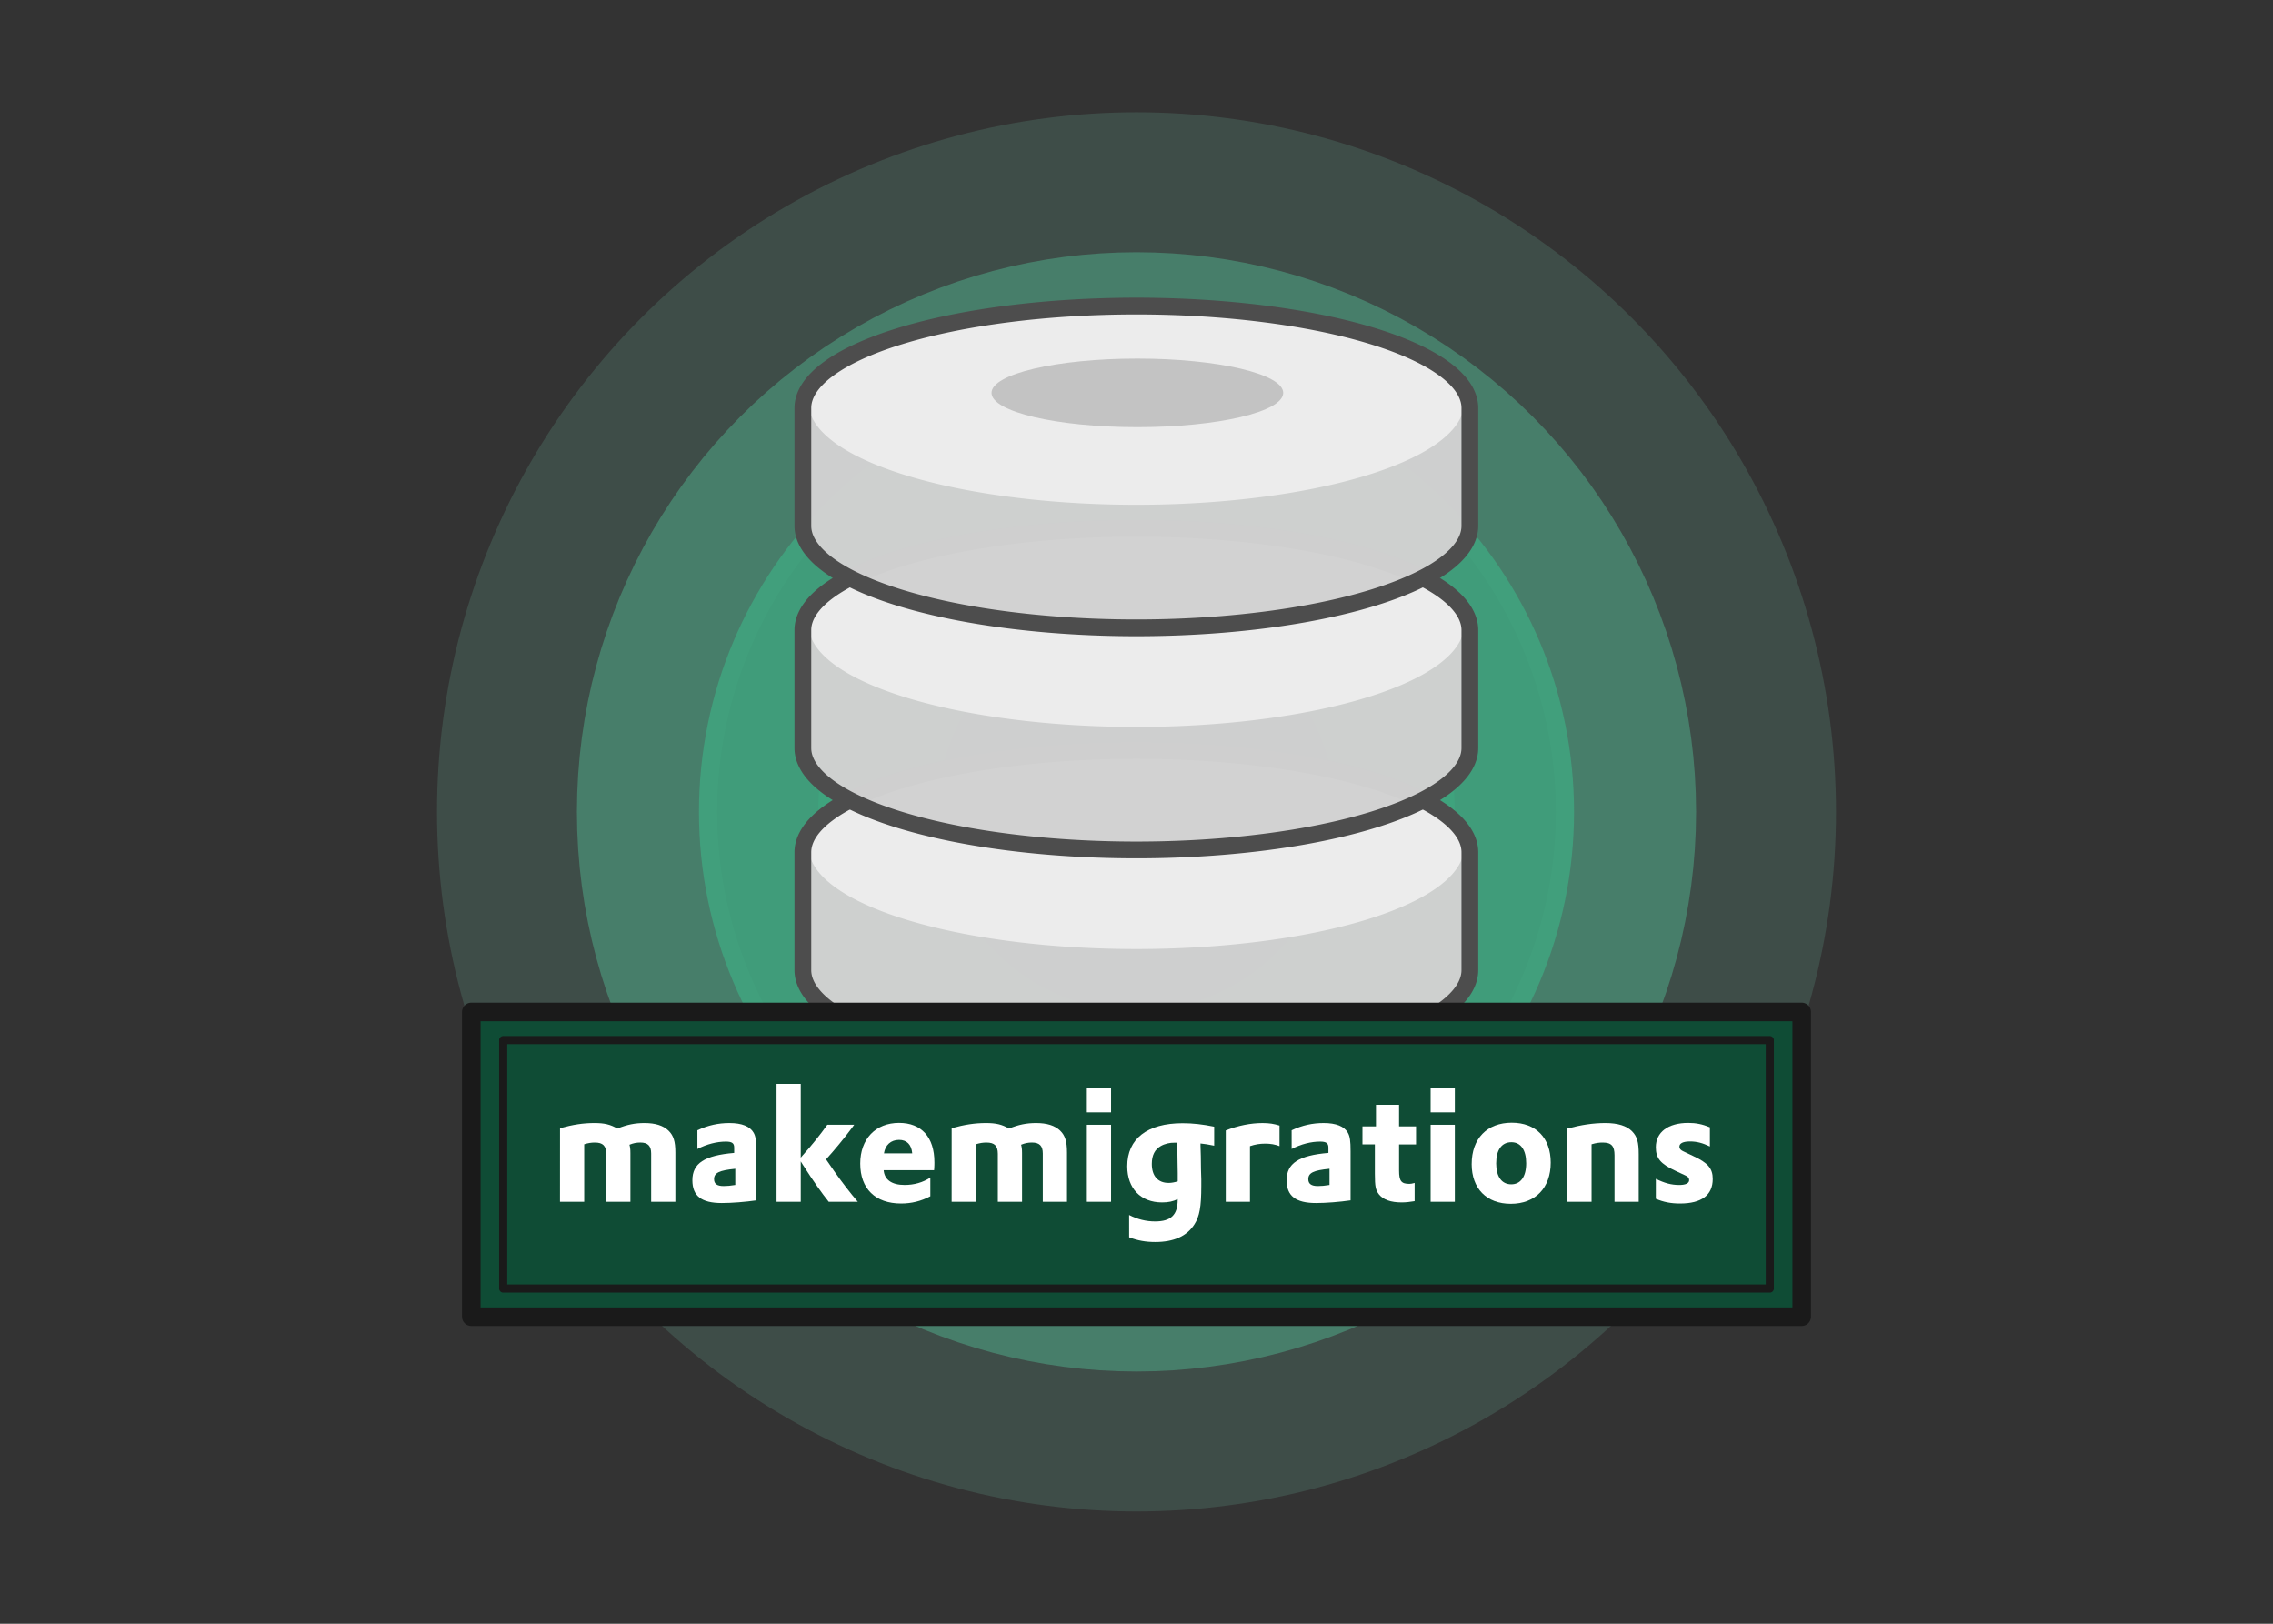 <?xml version="1.0" encoding="UTF-8" standalone="no"?>
<!-- Created with Inkscape (http://www.inkscape.org/) -->

<svg
   xmlns:dc="http://purl.org/dc/elements/1.1/"
   xmlns:cc="http://creativecommons.org/ns#"
   xmlns:rdf="http://www.w3.org/1999/02/22-rdf-syntax-ns#"
   xmlns:svg="http://www.w3.org/2000/svg"
   xmlns="http://www.w3.org/2000/svg"
   xmlns:sodipodi="http://sodipodi.sourceforge.net/DTD/sodipodi-0.dtd"
   xmlns:inkscape="http://www.inkscape.org/namespaces/inkscape"
   width="197.556mm"
   height="141.111mm"
   viewBox="0 0 197.556 141.111"
   version="1.1"
   id="svg3278"
   inkscape:version="0.92.5 (0.92.5+69)"
   sodipodi:docname="featured_icon.svg">
  <rect x="0" y="0" width="197.556" height="141.111" fill="#333333" stroke="none"/>
  <defs
     id="defs3272" />
  <sodipodi:namedview
     id="base"
     pagecolor="#ffffff"
     bordercolor="#666666"
     borderopacity="1.0"
     inkscape:pageopacity="0.0"
     inkscape:pageshadow="2"
     inkscape:zoom="0.35"
     inkscape:cx="-66.666663"
     inkscape:cy="-79.047612"
     inkscape:document-units="mm"
     inkscape:current-layer="layer1"
     showgrid="false"
     fit-margin-top="0"
     fit-margin-left="0"
     fit-margin-right="0"
     fit-margin-bottom="0"
     inkscape:window-width="2560"
     inkscape:window-height="993"
     inkscape:window-x="0"
     inkscape:window-y="384"
     inkscape:window-maximized="1" />
  <g
     inkscape:label="Layer 1"
     inkscape:groupmode="layer"
     id="layer1"
     transform="translate(16.379,13.192)">
    <circle
       style="fill:none;fill-opacity:0.173;stroke:#74cbae;stroke-width:24.347;stroke-miterlimit:4;stroke-dasharray:none;stroke-opacity:0.173"
       id="circle4603"
       cx="82.399"
       cy="57.363"
       r="48.623"
       inkscape:export-xdpi="64.290001"
       inkscape:export-ydpi="64.290001" />
    <circle
       style="fill:none;fill-opacity:0.31;stroke:#54c098;stroke-width:22.367;stroke-miterlimit:4;stroke-dasharray:none;stroke-opacity:0.427"
       id="circle4512"
       cx="82.399"
       cy="57.363"
       r="37.453"
       inkscape:export-xdpi="64.290001"
       inkscape:export-ydpi="64.290001" />
    <circle
       style="fill:#3ca27c;fill-opacity:0.639;stroke:#40a881;stroke-width:20.744;stroke-miterlimit:4;stroke-dasharray:none;stroke-opacity:0.792"
       id="circle4510"
       cx="82.399"
       cy="57.363"
       r="27.657"
       inkscape:export-xdpi="64.290001"
       inkscape:export-ydpi="64.290001" />
    <rect
       style="fill:none;fill-opacity:1;stroke:none;stroke-width:0.564;stroke-linecap:round;stroke-linejoin:round;stroke-miterlimit:4;stroke-dasharray:none;stroke-dashoffset:0;stroke-opacity:1"
       id="rect6917-1"
       width="197.556"
       height="141.111"
       x="-16.379"
       y="-13.192"
       inkscape:export-xdpi="64.290001"
       inkscape:export-ydpi="64.290001" />
    <g
       id="g7860"
       transform="matrix(0.261,0,0,0.261,52.549,-5.356)"
       inkscape:export-xdpi="64.290001"
       inkscape:export-ydpi="64.290001">
      <path
         inkscape:connector-curvature="0"
         style="fill:#d1d1d1;fill-opacity:0.98;stroke:none;stroke-width:0.849px;stroke-linecap:butt;stroke-linejoin:miter;stroke-opacity:1"
         d="m 4.666,252.708 220.665,-0.423 0.708,44.627 -19.028,15.797 -30.24,8.597 -37.683,4 -34.922,0.683 -34.969,-1.896 -35.256,-6.79 L 11.626,305.116 2.605,294.463 Z"
         id="path2262" />
      <path
         inkscape:connector-curvature="0"
         id="path2264"
         d="M 223.457,252.02 A 109.134,33.962 0 0 1 114.322,285.982 109.134,33.962 0 0 1 5.188,252.02 109.134,33.962 0 0 1 114.322,218.059 109.134,33.962 0 0 1 223.457,252.02 Z"
         style="fill:#ececec;fill-opacity:1;stroke:none;stroke-width:2.955;stroke-linecap:round;stroke-linejoin:round;stroke-miterlimit:4;stroke-dasharray:none;stroke-dashoffset:0;stroke-opacity:1" />
      <path
         inkscape:connector-curvature="0"
         style="fill:none;fill-opacity:0.98;stroke:#4d4d4d;stroke-width:5.582;stroke-linecap:round;stroke-linejoin:round;stroke-miterlimit:4;stroke-dasharray:none;stroke-dashoffset:0;stroke-opacity:1"
         d="M 114.322,219.804 A 111.058,33.962 0 0 0 3.264,253.765 V 292.988 A 111.058,33.962 0 0 0 114.322,326.95 111.058,33.962 0 0 0 225.38,292.988 V 253.765 A 111.058,33.962 0 0 0 114.322,219.804 Z"
         id="path2266" />
      <path
         inkscape:connector-curvature="0"
         style="fill:#d1d1d1;fill-opacity:0.98;stroke:none;stroke-width:0.849px;stroke-linecap:butt;stroke-linejoin:miter;stroke-opacity:1"
         d="m 4.666,178.745 220.665,-0.423 0.708,44.627 -19.028,15.797 -30.24,8.597 -37.683,4 -34.922,0.683 L 69.197,250.13 33.942,243.34 11.626,231.153 2.605,220.499 Z"
         id="path2254" />
      <path
         inkscape:connector-curvature="0"
         id="path2256"
         d="M 223.457,178.057 A 109.134,33.962 0 0 1 114.322,212.019 109.134,33.962 0 0 1 5.188,178.057 109.134,33.962 0 0 1 114.322,144.096 109.134,33.962 0 0 1 223.457,178.057 Z"
         style="fill:#ececec;fill-opacity:1;stroke:none;stroke-width:2.955;stroke-linecap:round;stroke-linejoin:round;stroke-miterlimit:4;stroke-dasharray:none;stroke-dashoffset:0;stroke-opacity:1" />
      <path
         inkscape:connector-curvature="0"
         style="fill:none;fill-opacity:0.98;stroke:#4d4d4d;stroke-width:5.582;stroke-linecap:round;stroke-linejoin:round;stroke-miterlimit:4;stroke-dasharray:none;stroke-dashoffset:0;stroke-opacity:1"
         d="M 114.322,145.841 A 111.058,33.962 0 0 0 3.264,179.802 v 39.223 A 111.058,33.962 0 0 0 114.322,252.987 111.058,33.962 0 0 0 225.38,219.024 V 179.802 A 111.058,33.962 0 0 0 114.322,145.841 Z"
         id="path2258" />
      <path
         inkscape:connector-curvature="0"
         style="fill:#d1d1d1;fill-opacity:0.98;stroke:none;stroke-width:0.849px;stroke-linecap:butt;stroke-linejoin:miter;stroke-opacity:1"
         d="m 4.666,104.782 220.665,-0.423 0.708,44.627 -19.028,15.797 -30.24,8.597 -37.683,4 L 104.167,178.062 69.197,176.166 33.942,169.377 11.626,157.19 2.605,146.536 Z"
         id="path2247" />
      <path
         inkscape:connector-curvature="0"
         id="path6945"
         d="M 223.457,104.094 A 109.134,33.962 0 0 1 114.322,138.056 109.134,33.962 0 0 1 5.188,104.094 109.134,33.962 0 0 1 114.322,70.133 109.134,33.962 0 0 1 223.457,104.094 Z"
         style="fill:#ececec;fill-opacity:1;stroke:none;stroke-width:2.955;stroke-linecap:round;stroke-linejoin:round;stroke-miterlimit:4;stroke-dasharray:none;stroke-dashoffset:0;stroke-opacity:1" />
      <path
         inkscape:connector-curvature="0"
         style="fill:none;fill-opacity:0.98;stroke:#4d4d4d;stroke-width:5.582;stroke-linecap:round;stroke-linejoin:round;stroke-miterlimit:4;stroke-dasharray:none;stroke-dashoffset:0;stroke-opacity:1"
         d="M 114.322,71.878 A 111.058,33.962 0 0 0 3.264,105.838 v 39.223 A 111.058,33.962 0 0 0 114.322,179.024 111.058,33.962 0 0 0 225.38,145.061 V 105.838 A 111.058,33.962 0 0 0 114.322,71.878 Z"
         id="ellipse6947" />
    </g>
    <ellipse
       style="fill:#000000;fill-opacity:0.172;stroke:none;stroke-width:0.177;stroke-miterlimit:4;stroke-dasharray:none;stroke-opacity:0.676"
       id="ellipse6872"
       cx="82.474"
       cy="20.949"
       rx="12.675"
       ry="2.98"
       inkscape:export-xdpi="64.290001"
       inkscape:export-ydpi="64.290001" />
    <rect
       ry="0"
       rx="0"
       y="74.754"
       x="24.582"
       height="26.482"
       width="115.633"
       id="rect2647-2"
       style="fill:#0f4c35;fill-opacity:1;stroke:#1a1a1a;stroke-width:1.614;stroke-linecap:round;stroke-linejoin:round;stroke-miterlimit:4;stroke-dasharray:none;stroke-dashoffset:0;stroke-opacity:1"
       inkscape:export-xdpi="64.290001"
       inkscape:export-ydpi="64.290001" />
    <rect
       ry="0"
       rx="0"
       y="77.2"
       x="27.355"
       height="21.59"
       width="110.088"
       id="rect19164"
       style="fill:none;fill-opacity:1;stroke:#1a1a1a;stroke-width:0.706;stroke-linecap:round;stroke-linejoin:round;stroke-miterlimit:4;stroke-dasharray:none;stroke-dashoffset:0;stroke-opacity:1"
       inkscape:export-xdpi="64.290001"
       inkscape:export-ydpi="64.290001" />
    <g
       aria-label="makemigrations"
       style="font-style:normal;font-variant:normal;font-weight:normal;font-stretch:normal;font-size:10.621px;line-height:1.25;font-family:'MADE TOMMY';-inkscape-font-specification:'MADE TOMMY';letter-spacing:0px;word-spacing:0px;fill:#ffffff;fill-opacity:1;stroke:none;stroke-width:0.996"
       id="text2651"
       transform="matrix(1.286,0,0,1.286,113.887,425.853)"
       inkscape:export-xdpi="64.290001"
       inkscape:export-ydpi="64.290001">
      <path
         inkscape:connector-curvature="0"
         d="m -63.449,-260.19 h 1.636 v -3.887 c 0.276,-0.085 0.478,-0.117 0.722,-0.117 0.542,0 0.765,0.223 0.765,0.765 v 3.239 h 1.636 v -3.293 c 0,-0.276 -0.021,-0.404 -0.064,-0.563 0.255,-0.106 0.478,-0.149 0.733,-0.149 0.51,0 0.733,0.223 0.733,0.743 v 3.261 h 1.636 v -3.335 c 0,-0.743 -0.127,-1.147 -0.467,-1.476 -0.351,-0.34 -0.892,-0.51 -1.614,-0.51 -0.648,0 -1.179,0.106 -1.837,0.372 -0.478,-0.276 -0.882,-0.372 -1.551,-0.372 -0.754,0 -1.455,0.106 -2.326,0.35 z"
         style="font-style:normal;font-variant:normal;font-weight:normal;font-stretch:normal;font-family:DTLProkyonT;-inkscape-font-specification:DTLProkyonT;fill:#ffffff;fill-opacity:1;stroke-width:0.996"
         id="path3083" />
      <path
         inkscape:connector-curvature="0"
         d="m -54.162,-263.759 c 0.637,-0.329 1.317,-0.499 1.922,-0.499 0.414,0 0.563,0.106 0.563,0.404 v 0.361 c -2.007,0.17 -2.825,0.701 -2.825,1.848 0,1.062 0.616,1.54 1.986,1.54 0.68,0 1.604,-0.074 2.337,-0.181 v -3.324 c 0,-0.68 -0.042,-0.998 -0.181,-1.243 -0.244,-0.435 -0.797,-0.659 -1.636,-0.659 -0.754,0 -1.444,0.149 -2.167,0.489 z m 2.56,2.432 c -0.319,0.053 -0.542,0.074 -0.786,0.074 -0.446,0 -0.648,-0.149 -0.648,-0.467 0,-0.425 0.351,-0.595 1.434,-0.701 z"
         style="font-style:normal;font-variant:normal;font-weight:normal;font-stretch:normal;font-family:DTLProkyonT;-inkscape-font-specification:DTLProkyonT;fill:#ffffff;fill-opacity:1;stroke-width:0.996"
         id="path3085" />
      <path
         inkscape:connector-curvature="0"
         d="m -48.813,-260.19 h 1.636 v -2.73 l 0.138,0.223 c 0.733,1.147 1.285,1.922 1.753,2.507 h 1.965 c -0.478,-0.552 -1.115,-1.381 -1.604,-2.082 l -0.425,-0.616 -0.117,-0.17 c 0.605,-0.669 1.2,-1.391 1.731,-2.103 l 0.17,-0.234 h -1.816 c -0.499,0.701 -1.073,1.413 -1.668,2.071 l -0.127,0.149 v -4.981 h -1.636 z"
         style="font-style:normal;font-variant:normal;font-weight:normal;font-stretch:normal;font-family:DTLProkyonT;-inkscape-font-specification:DTLProkyonT;fill:#ffffff;fill-opacity:1;stroke-width:0.996"
         id="path3087" />
      <path
         inkscape:connector-curvature="0"
         d="m -38.165,-262.325 0.011,-0.117 c 0.011,-0.181 0.011,-0.329 0.011,-0.414 0,-1.699 -0.871,-2.666 -2.39,-2.666 -1.583,0 -2.623,1.083 -2.623,2.751 0,1.699 1.02,2.698 2.762,2.698 0.701,0 1.349,-0.159 1.976,-0.489 v -1.264 c -0.499,0.329 -1.094,0.499 -1.742,0.499 -0.86,0 -1.36,-0.35 -1.413,-0.998 z m -3.388,-1.136 c 0.085,-0.563 0.467,-0.913 1.02,-0.913 0.531,0 0.839,0.319 0.892,0.913 z"
         style="font-style:normal;font-variant:normal;font-weight:normal;font-stretch:normal;font-family:DTLProkyonT;-inkscape-font-specification:DTLProkyonT;fill:#ffffff;fill-opacity:1;stroke-width:0.996"
         id="path3089" />
      <path
         inkscape:connector-curvature="0"
         d="m -36.979,-260.19 h 1.636 v -3.887 c 0.276,-0.085 0.478,-0.117 0.722,-0.117 0.542,0 0.765,0.223 0.765,0.765 v 3.239 h 1.636 v -3.293 c 0,-0.276 -0.021,-0.404 -0.064,-0.563 0.255,-0.106 0.478,-0.149 0.733,-0.149 0.51,0 0.733,0.223 0.733,0.743 v 3.261 h 1.636 v -3.335 c 0,-0.743 -0.127,-1.147 -0.467,-1.476 -0.351,-0.34 -0.892,-0.51 -1.614,-0.51 -0.648,0 -1.179,0.106 -1.837,0.372 -0.478,-0.276 -0.882,-0.372 -1.551,-0.372 -0.754,0 -1.455,0.106 -2.326,0.35 z"
         style="font-style:normal;font-variant:normal;font-weight:normal;font-stretch:normal;font-family:DTLProkyonT;-inkscape-font-specification:DTLProkyonT;fill:#ffffff;fill-opacity:1;stroke-width:0.996"
         id="path3091" />
      <path
         inkscape:connector-curvature="0"
         d="m -27.841,-260.19 h 1.636 v -5.204 h -1.636 z m 0,-6.043 h 1.636 v -1.678 h -1.636 z"
         style="font-style:normal;font-variant:normal;font-weight:normal;font-stretch:normal;font-family:DTLProkyonT;-inkscape-font-specification:DTLProkyonT;fill:#ffffff;fill-opacity:1;stroke-width:0.996"
         id="path3093" />
      <path
         inkscape:connector-curvature="0"
         d="m -24.983,-257.79 c 0.574,0.223 1.126,0.319 1.763,0.319 1.253,0 2.135,-0.393 2.645,-1.19 0.351,-0.542 0.467,-1.2 0.467,-2.602 0,-0.149 0,-0.244 0,-0.446 -0.011,-0.223 -0.011,-0.446 -0.021,-0.669 l -0.011,-0.892 -0.021,-0.69 v -0.17 c 0.329,0.032 0.489,0.064 0.924,0.149 v -1.285 c -0.786,-0.159 -1.434,-0.234 -2.135,-0.234 -2.39,0 -3.739,1.052 -3.739,2.91 0,1.498 0.913,2.443 2.347,2.443 0.425,0 0.743,-0.064 1.062,-0.223 0,0.011 0,0.021 0,0.032 0,1.041 -0.457,1.476 -1.529,1.476 -0.605,0 -1.179,-0.138 -1.753,-0.435 z m 3.25,-6.267 0.011,0.542 0.011,0.754 c 0,0.223 0.011,0.435 0.011,0.627 v 0.446 0.117 c -0.212,0.064 -0.404,0.106 -0.616,0.106 -0.722,0 -1.136,-0.467 -1.136,-1.285 0,-0.574 0.202,-0.977 0.595,-1.2 0.266,-0.159 0.627,-0.244 0.956,-0.234 h 0.117 c 0.021,0 0.032,0 0.053,0 z"
         style="font-style:normal;font-variant:normal;font-weight:normal;font-stretch:normal;font-family:DTLProkyonT;-inkscape-font-specification:DTLProkyonT;fill:#ffffff;fill-opacity:1;stroke-width:0.996"
         id="path3095" />
      <path
         inkscape:connector-curvature="0"
         d="m -18.454,-260.19 h 1.636 v -3.76 c 0.34,-0.117 0.659,-0.17 1.03,-0.17 0.361,0 0.669,0.053 0.967,0.17 v -1.391 c -0.372,-0.117 -0.69,-0.17 -1.147,-0.17 -0.797,0 -1.657,0.17 -2.485,0.499 z"
         style="font-style:normal;font-variant:normal;font-weight:normal;font-stretch:normal;font-family:DTLProkyonT;-inkscape-font-specification:DTLProkyonT;fill:#ffffff;fill-opacity:1;stroke-width:0.996"
         id="path3097" />
      <path
         inkscape:connector-curvature="0"
         d="m -14.001,-263.759 c 0.637,-0.329 1.317,-0.499 1.922,-0.499 0.414,0 0.563,0.106 0.563,0.404 v 0.361 c -2.007,0.17 -2.825,0.701 -2.825,1.848 0,1.062 0.616,1.54 1.986,1.54 0.68,0 1.604,-0.074 2.337,-0.181 v -3.324 c 0,-0.68 -0.042,-0.998 -0.181,-1.243 -0.244,-0.435 -0.797,-0.659 -1.636,-0.659 -0.754,0 -1.444,0.149 -2.167,0.489 z m 2.56,2.432 c -0.319,0.053 -0.542,0.074 -0.786,0.074 -0.446,0 -0.648,-0.149 -0.648,-0.467 0,-0.425 0.351,-0.595 1.434,-0.701 z"
         style="font-style:normal;font-variant:normal;font-weight:normal;font-stretch:normal;font-family:DTLProkyonT;-inkscape-font-specification:DTLProkyonT;fill:#ffffff;fill-opacity:1;stroke-width:0.996"
         id="path3099" />
      <path
         inkscape:connector-curvature="0"
         d="m -9.215,-264.067 h 0.839 v 1.976 c 0,0.882 0.053,1.115 0.287,1.413 0.287,0.35 0.797,0.531 1.519,0.531 0.287,0 0.563,-0.032 0.882,-0.085 v -1.232 c -0.159,0.043 -0.244,0.064 -0.351,0.064 -0.552,0 -0.701,-0.191 -0.701,-0.903 v -1.763 H -5.593 v -1.221 h -1.147 v -1.455 h -1.561 v 1.455 h -0.913 z"
         style="font-style:normal;font-variant:normal;font-weight:normal;font-stretch:normal;font-family:DTLProkyonT;-inkscape-font-specification:DTLProkyonT;fill:#ffffff;fill-opacity:1;stroke-width:0.996"
         id="path3101" />
      <path
         inkscape:connector-curvature="0"
         d="m -4.607,-260.19 h 1.636 v -5.204 h -1.636 z m 0,-6.043 h 1.636 v -1.678 h -1.636 z"
         style="font-style:normal;font-variant:normal;font-weight:normal;font-stretch:normal;font-family:DTLProkyonT;-inkscape-font-specification:DTLProkyonT;fill:#ffffff;fill-opacity:1;stroke-width:0.996"
         id="path3103" />
      <path
         inkscape:connector-curvature="0"
         d="m -1.833,-262.74 c 0,1.657 1.009,2.687 2.645,2.687 1.657,0 2.698,-1.073 2.698,-2.783 0,-1.668 -0.998,-2.698 -2.634,-2.698 -1.668,0 -2.708,1.073 -2.708,2.793 z m 1.657,-0.053 c 0,-0.903 0.372,-1.423 1.03,-1.423 0.637,0 0.998,0.531 0.998,1.423 0,0.903 -0.372,1.423 -1.009,1.423 -0.648,0 -1.02,-0.52 -1.02,-1.423 z"
         style="font-style:normal;font-variant:normal;font-weight:normal;font-stretch:normal;font-family:DTLProkyonT;-inkscape-font-specification:DTLProkyonT;fill:#ffffff;fill-opacity:1;stroke-width:0.996"
         id="path3105" />
      <path
         inkscape:connector-curvature="0"
         d="m 4.635,-260.19 h 1.636 v -3.887 c 0.329,-0.096 0.531,-0.117 0.754,-0.117 0.584,0 0.797,0.234 0.797,0.86 v 3.144 h 1.636 v -3.208 c 0,-0.818 -0.106,-1.2 -0.446,-1.551 -0.361,-0.372 -0.967,-0.563 -1.806,-0.563 -0.807,0 -1.604,0.117 -2.57,0.372 z"
         style="font-style:normal;font-variant:normal;font-weight:normal;font-stretch:normal;font-family:DTLProkyonT;-inkscape-font-specification:DTLProkyonT;fill:#ffffff;fill-opacity:1;stroke-width:0.996"
         id="path3107" />
      <path
         inkscape:connector-curvature="0"
         d="m 10.615,-260.392 c 0.52,0.223 1.02,0.319 1.636,0.319 1.455,0 2.209,-0.563 2.209,-1.657 0,-0.712 -0.319,-1.094 -1.338,-1.561 -0.276,-0.127 -0.489,-0.234 -0.648,-0.308 -0.074,-0.032 -0.138,-0.074 -0.181,-0.117 -0.053,-0.053 -0.085,-0.127 -0.085,-0.202 0,-0.223 0.255,-0.35 0.712,-0.35 0.467,0 0.86,0.106 1.349,0.34 v -1.296 c -0.51,-0.212 -0.945,-0.297 -1.466,-0.297 -1.36,0 -2.188,0.627 -2.188,1.646 0,0.743 0.319,1.126 1.328,1.593 l 0.659,0.308 c 0.181,0.074 0.266,0.181 0.266,0.319 0,0.212 -0.234,0.329 -0.669,0.329 -0.542,0 -0.998,-0.127 -1.583,-0.414 z"
         style="font-style:normal;font-variant:normal;font-weight:normal;font-stretch:normal;font-family:DTLProkyonT;-inkscape-font-specification:DTLProkyonT;fill:#ffffff;fill-opacity:1;stroke-width:0.996"
         id="path3109" />
    </g>
  </g>
</svg>
